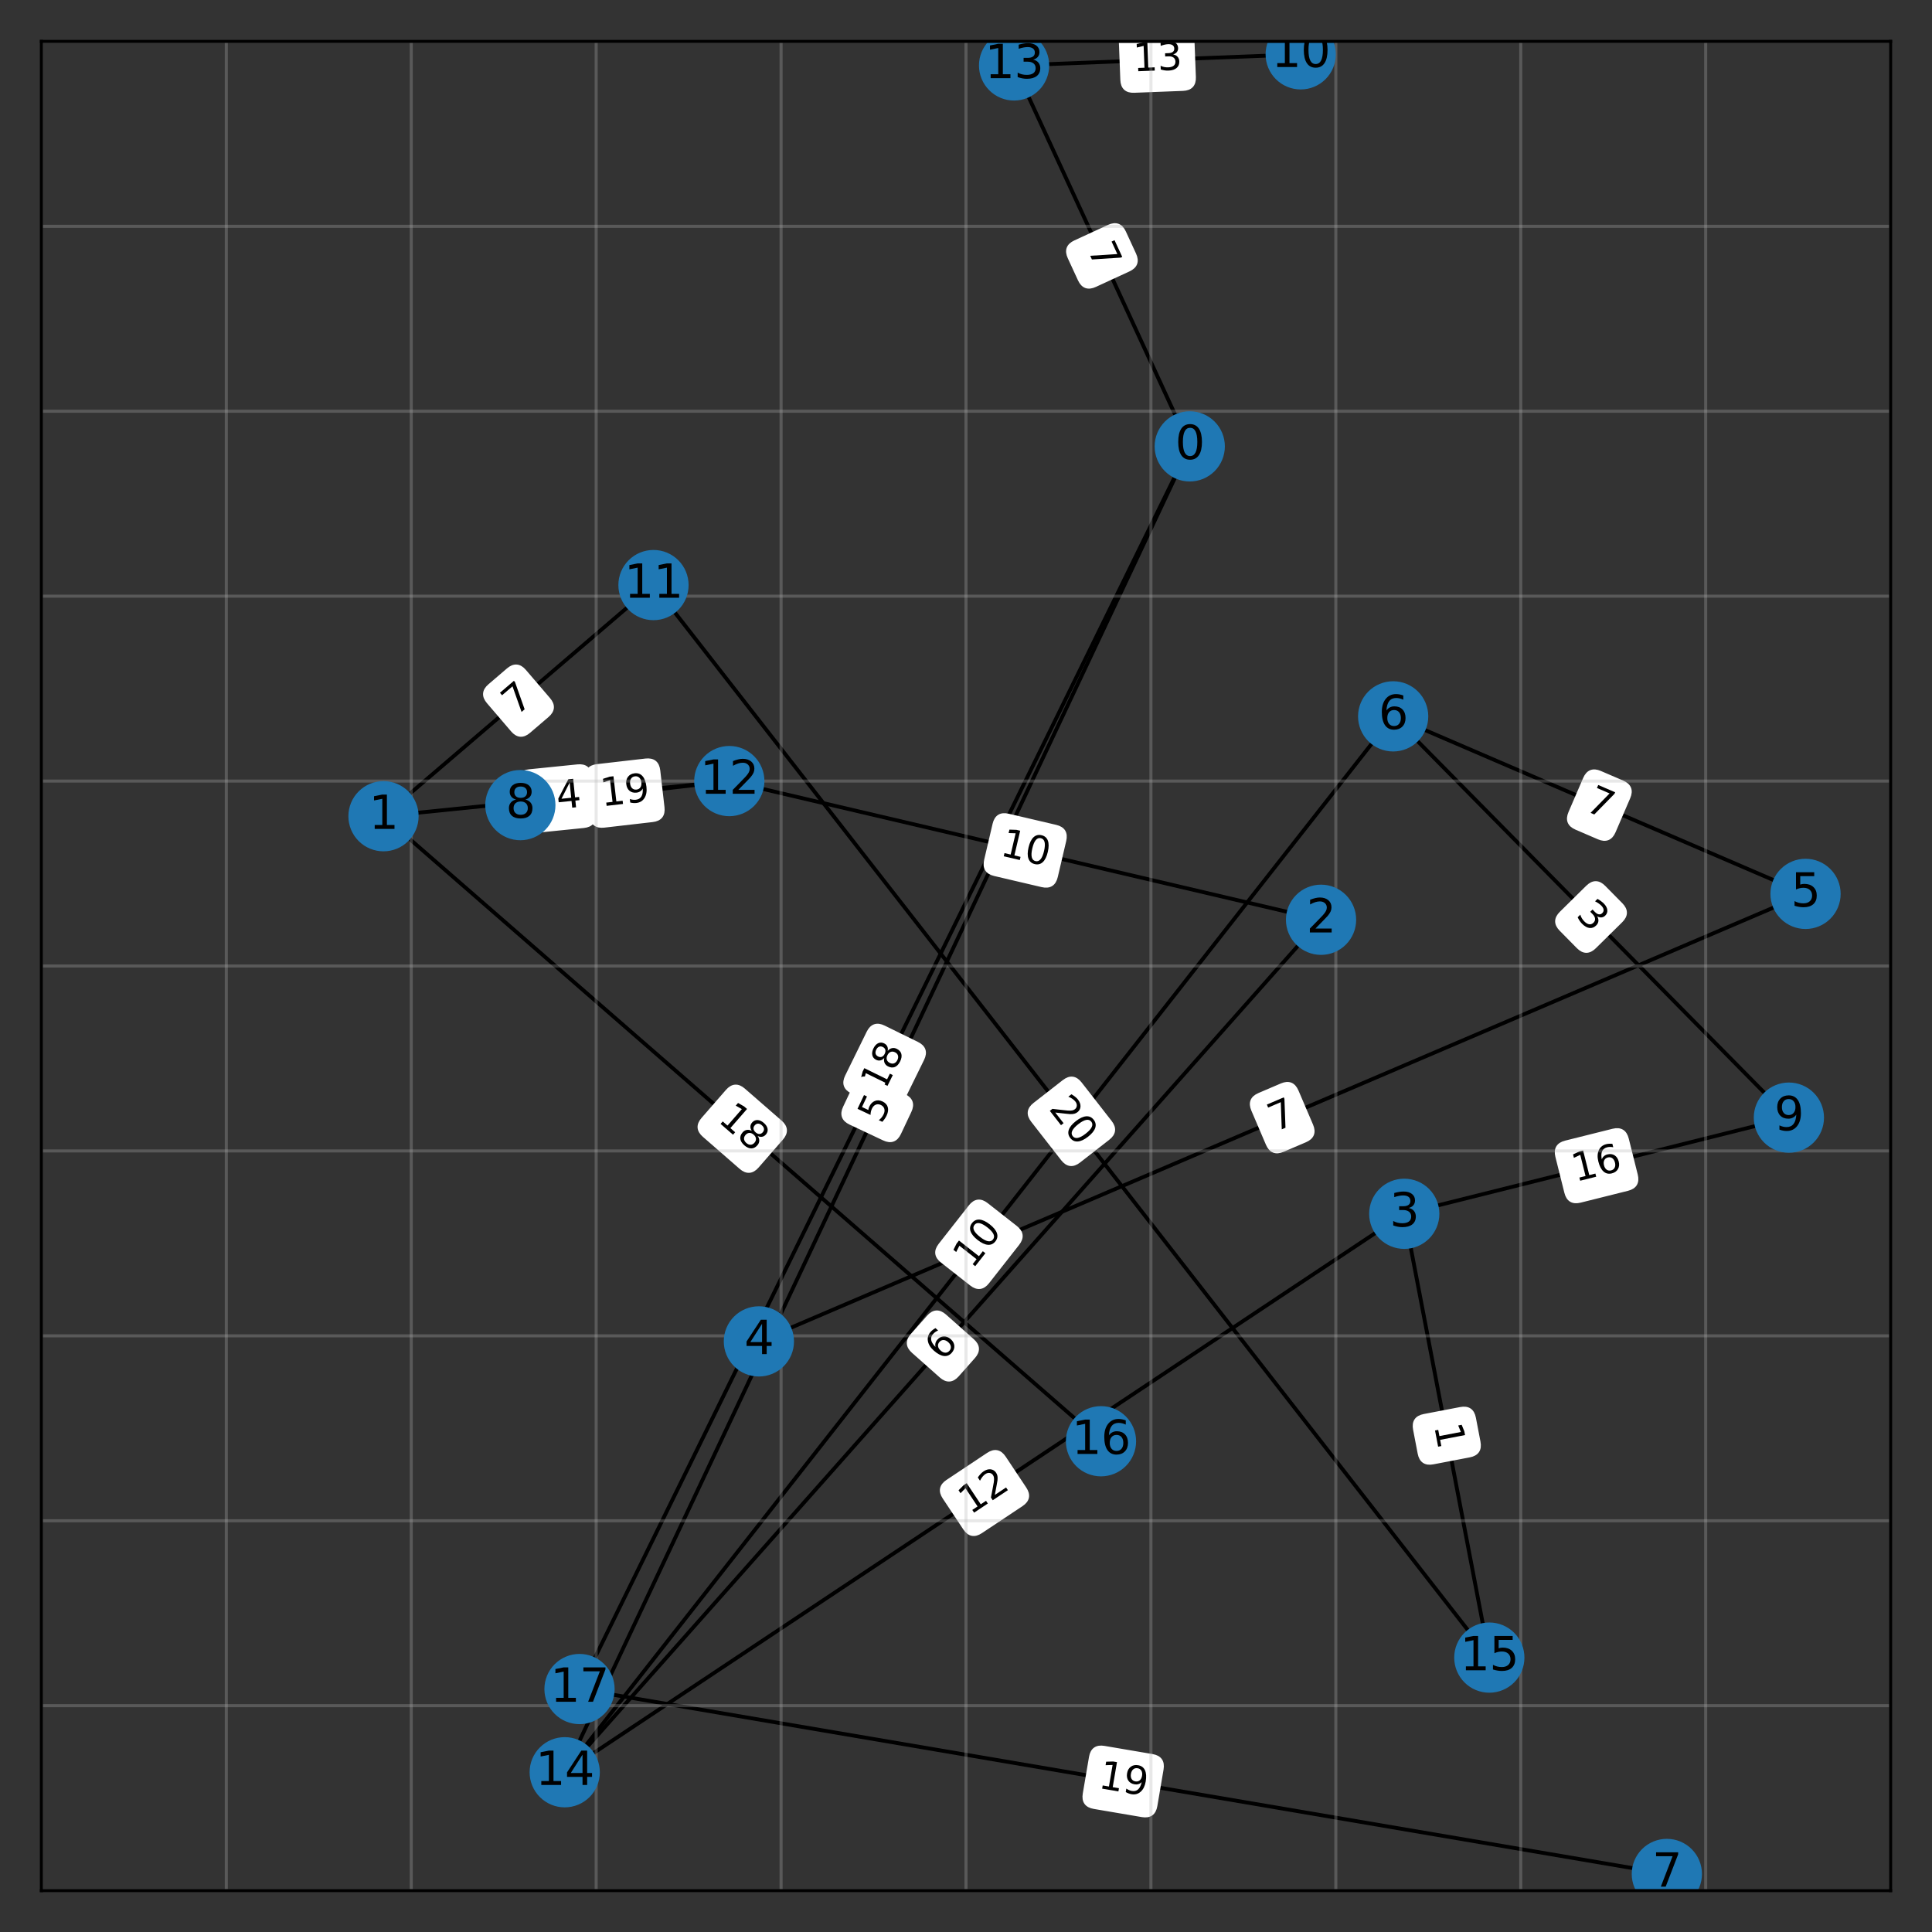 <?xml version="1.0" encoding="utf-8" standalone="no"?>
<!DOCTYPE svg PUBLIC "-//W3C//DTD SVG 1.1//EN"
  "http://www.w3.org/Graphics/SVG/1.1/DTD/svg11.dtd">
<svg xmlns:xlink="http://www.w3.org/1999/xlink" width="504pt" height="504pt" viewBox="0 0 504 504" xmlns="http://www.w3.org/2000/svg" version="1.1">
 <rect x="0" y="0" width="504" height="504" fill="#333333" stroke="none"/>
 <defs>
  <style type="text/css">*{stroke-linejoin: round; stroke-linecap: butt}</style>
 </defs>
 <g id="figure_1">
  <g id="patch_1">
   <path d="M 0 504 
L 504 504 
L 504 0 
L 0 0 
L 0 504 
z
" style="fill: none; opacity: 0"/>
  </g>
  <g id="axes_1">
   <g id="patch_2">
    <path d="M 10.8 493.2 
L 493.2 493.2 
L 493.2 10.8 
L 10.8 10.8 
L 10.8 493.2 
z
" style="fill: none; opacity: 0"/>
   </g>
   <g id="LineCollection_1">
    <path d="M 310.37 116.446 
L 151.178 440.618 
" clip-path="url(#p89d84c7776)" style="fill: none; stroke: #000000"/>
    <path d="M 310.37 116.446 
L 264.542 17.071 
" clip-path="url(#p89d84c7776)" style="fill: none; stroke: #000000"/>
    <path d="M 310.37 116.446 
L 147.319 462.326 
" clip-path="url(#p89d84c7776)" style="fill: none; stroke: #000000"/>
    <path d="M 100.044 212.926 
L 170.474 152.626 
" clip-path="url(#p89d84c7776)" style="fill: none; stroke: #000000"/>
    <path d="M 100.044 212.926 
L 190.253 203.76 
" clip-path="url(#p89d84c7776)" style="fill: none; stroke: #000000"/>
    <path d="M 100.044 212.926 
L 287.215 375.977 
" clip-path="url(#p89d84c7776)" style="fill: none; stroke: #000000"/>
    <path d="M 344.621 239.94 
L 147.319 462.326 
" clip-path="url(#p89d84c7776)" style="fill: none; stroke: #000000"/>
    <path d="M 344.621 239.94 
L 190.253 203.76 
" clip-path="url(#p89d84c7776)" style="fill: none; stroke: #000000"/>
    <path d="M 366.329 316.642 
L 466.668 291.557 
" clip-path="url(#p89d84c7776)" style="fill: none; stroke: #000000"/>
    <path d="M 366.329 316.642 
L 388.519 432.418 
" clip-path="url(#p89d84c7776)" style="fill: none; stroke: #000000"/>
    <path d="M 366.329 316.642 
L 147.319 462.326 
" clip-path="url(#p89d84c7776)" style="fill: none; stroke: #000000"/>
    <path d="M 197.971 349.927 
L 471.01 233.186 
" clip-path="url(#p89d84c7776)" style="fill: none; stroke: #000000"/>
    <path d="M 471.01 233.186 
L 363.434 186.876 
" clip-path="url(#p89d84c7776)" style="fill: none; stroke: #000000"/>
    <path d="M 363.434 186.876 
L 466.668 291.557 
" clip-path="url(#p89d84c7776)" style="fill: none; stroke: #000000"/>
    <path d="M 363.434 186.876 
L 147.319 462.326 
" clip-path="url(#p89d84c7776)" style="fill: none; stroke: #000000"/>
    <path d="M 434.83 488.858 
L 151.178 440.618 
" clip-path="url(#p89d84c7776)" style="fill: none; stroke: #000000"/>
    <path d="M 135.742 210.031 
L 190.253 203.76 
" clip-path="url(#p89d84c7776)" style="fill: none; stroke: #000000"/>
    <path d="M 339.314 14.177 
L 264.542 17.071 
" clip-path="url(#p89d84c7776)" style="fill: none; stroke: #000000"/>
    <path d="M 170.474 152.626 
L 388.519 432.418 
" clip-path="url(#p89d84c7776)" style="fill: none; stroke: #000000"/>
   </g>
   <g id="text_1">
    <g id="patch_3">
     <path d="M 235.007 287.697 
L 240.616 276.275 
Q 241.938 273.583 239.245 272.26 
L 230.558 267.994 
Q 227.865 266.672 226.543 269.365 
L 220.934 280.787 
Q 219.612 283.48 222.304 284.802 
L 230.992 289.068 
Q 233.684 290.39 235.007 287.697 
z
" clip-path="url(#p89d84c7776)" style="fill: #ffffff; stroke: #ffffff; stroke-linejoin: miter"/>
    </g>
    <g clip-path="url(#p89d84c7776)">
     <!-- 18 -->
     <g transform="translate(230.447 285.458) rotate(-63.846) scale(0.1 -0.1)">
      <defs>
       <path id="DejaVuSans-31" d="M 794 531 
L 1825 531 
L 1825 4091 
L 703 3866 
L 703 4441 
L 1819 4666 
L 2450 4666 
L 2450 531 
L 3481 531 
L 3481 0 
L 794 0 
L 794 531 
z
" transform="scale(0.016)"/>
       <path id="DejaVuSans-38" d="M 2034 2216 
Q 1584 2216 1326 1975 
Q 1069 1734 1069 1313 
Q 1069 891 1326 650 
Q 1584 409 2034 409 
Q 2484 409 2743 651 
Q 3003 894 3003 1313 
Q 3003 1734 2745 1975 
Q 2488 2216 2034 2216 
z
M 1403 2484 
Q 997 2584 770 2862 
Q 544 3141 544 3541 
Q 544 4100 942 4425 
Q 1341 4750 2034 4750 
Q 2731 4750 3128 4425 
Q 3525 4100 3525 3541 
Q 3525 3141 3298 2862 
Q 3072 2584 2669 2484 
Q 3125 2378 3379 2068 
Q 3634 1759 3634 1313 
Q 3634 634 3220 271 
Q 2806 -91 2034 -91 
Q 1263 -91 848 271 
Q 434 634 434 1313 
Q 434 1759 690 2068 
Q 947 2378 1403 2484 
z
M 1172 3481 
Q 1172 3119 1398 2916 
Q 1625 2713 2034 2713 
Q 2441 2713 2670 2916 
Q 2900 3119 2900 3481 
Q 2900 3844 2670 4047 
Q 2441 4250 2034 4250 
Q 1625 4250 1398 4047 
Q 1172 3844 1172 3481 
z
" transform="scale(0.016)"/>
      </defs>
      <use xlink:href="#DejaVuSans-31"/>
      <use xlink:href="#DejaVuSans-38" x="63.623"/>
     </g>
    </g>
   </g>
   <g id="text_2">
    <g id="patch_4">
     <path d="M 279.006 67.154 
L 281.671 72.932 
Q 282.927 75.656 285.651 74.4 
L 294.44 70.347 
Q 297.164 69.09 295.908 66.366 
L 293.243 60.588 
Q 291.987 57.864 289.263 59.12 
L 280.474 63.173 
Q 277.75 64.43 279.006 67.154 
z
" clip-path="url(#p89d84c7776)" style="fill: #ffffff; stroke: #ffffff; stroke-linejoin: miter"/>
    </g>
    <g clip-path="url(#p89d84c7776)">
     <!-- 7 -->
     <g transform="translate(283.619 65.027) rotate(-294.757) scale(0.1 -0.1)">
      <defs>
       <path id="DejaVuSans-37" d="M 525 4666 
L 3525 4666 
L 3525 4397 
L 1831 0 
L 1172 0 
L 2766 4134 
L 525 4134 
L 525 4666 
z
" transform="scale(0.016)"/>
      </defs>
      <use xlink:href="#DejaVuSans-37"/>
     </g>
    </g>
   </g>
   <g id="text_3">
    <g id="patch_5">
     <path d="M 234.578 295.607 
L 237.291 289.852 
Q 238.571 287.139 235.857 285.859 
L 227.103 281.733 
Q 224.389 280.453 223.11 283.167 
L 220.397 288.922 
Q 219.118 291.636 221.832 292.915 
L 230.586 297.042 
Q 233.299 298.321 234.578 295.607 
z
" clip-path="url(#p89d84c7776)" style="fill: #ffffff; stroke: #ffffff; stroke-linejoin: miter"/>
    </g>
    <g clip-path="url(#p89d84c7776)">
     <!-- 5 -->
     <g transform="translate(229.984 293.441) rotate(-64.76) scale(0.1 -0.1)">
      <defs>
       <path id="DejaVuSans-35" d="M 691 4666 
L 3169 4666 
L 3169 4134 
L 1269 4134 
L 1269 2991 
Q 1406 3038 1543 3061 
Q 1681 3084 1819 3084 
Q 2600 3084 3056 2656 
Q 3513 2228 3513 1497 
Q 3513 744 3044 326 
Q 2575 -91 1722 -91 
Q 1428 -91 1123 -41 
Q 819 9 494 109 
L 494 744 
Q 775 591 1075 516 
Q 1375 441 1709 441 
Q 2250 441 2565 725 
Q 2881 1009 2881 1497 
Q 2881 1984 2565 2268 
Q 2250 2553 1709 2553 
Q 1456 2553 1204 2497 
Q 953 2441 691 2322 
L 691 4666 
z
" transform="scale(0.016)"/>
      </defs>
      <use xlink:href="#DejaVuSans-35"/>
     </g>
    </g>
   </g>
   <g id="text_4">
    <g id="patch_6">
     <path d="M 137.94 190.8 
L 142.773 186.662 
Q 145.052 184.711 143.101 182.432 
L 136.807 175.08 
Q 134.856 172.801 132.577 174.752 
L 127.744 178.89 
Q 125.465 180.841 127.416 183.12 
L 133.71 190.472 
Q 135.661 192.751 137.94 190.8 
z
" clip-path="url(#p89d84c7776)" style="fill: #ffffff; stroke: #ffffff; stroke-linejoin: miter"/>
    </g>
    <g clip-path="url(#p89d84c7776)">
     <!-- 7 -->
     <g transform="translate(134.637 186.941) rotate(-40.569) scale(0.1 -0.1)">
      <use xlink:href="#DejaVuSans-37"/>
     </g>
    </g>
   </g>
   <g id="text_5">
    <g id="patch_7">
     <path d="M 139.609 216.785 
L 152.269 215.499 
Q 155.253 215.196 154.95 212.211 
L 153.972 202.582 
Q 153.668 199.598 150.684 199.901 
L 138.024 201.187 
Q 135.039 201.49 135.343 204.475 
L 136.321 214.104 
Q 136.624 217.088 139.609 216.785 
z
" clip-path="url(#p89d84c7776)" style="fill: #ffffff; stroke: #ffffff; stroke-linejoin: miter"/>
    </g>
    <g clip-path="url(#p89d84c7776)">
     <!-- 14 -->
     <g transform="translate(139.095 211.731) rotate(-5.802) scale(0.1 -0.1)">
      <defs>
       <path id="DejaVuSans-34" d="M 2419 4116 
L 825 1625 
L 2419 1625 
L 2419 4116 
z
M 2253 4666 
L 3047 4666 
L 3047 1625 
L 3713 1625 
L 3713 1100 
L 3047 1100 
L 3047 0 
L 2419 0 
L 2419 1100 
L 313 1100 
L 313 1709 
L 2253 4666 
z
" transform="scale(0.016)"/>
      </defs>
      <use xlink:href="#DejaVuSans-31"/>
      <use xlink:href="#DejaVuSans-34" x="63.623"/>
     </g>
    </g>
   </g>
   <g id="text_6">
    <g id="patch_8">
     <path d="M 183.684 296.184 
L 193.279 304.542 
Q 195.541 306.513 197.512 304.251 
L 203.869 296.953 
Q 205.839 294.691 203.577 292.72 
L 193.982 284.362 
Q 191.72 282.391 189.75 284.654 
L 183.393 291.951 
Q 181.422 294.213 183.684 296.184 
z
" clip-path="url(#p89d84c7776)" style="fill: #ffffff; stroke: #ffffff; stroke-linejoin: miter"/>
    </g>
    <g clip-path="url(#p89d84c7776)">
     <!-- 18 -->
     <g transform="translate(187.021 292.353) rotate(-318.94) scale(0.1 -0.1)">
      <use xlink:href="#DejaVuSans-31"/>
      <use xlink:href="#DejaVuSans-38" x="63.623"/>
     </g>
    </g>
   </g>
   <g id="text_7">
    <g id="patch_9">
     <path d="M 249.724 358.714 
L 253.946 353.955 
Q 255.937 351.711 253.693 349.72 
L 246.454 343.297 
Q 244.209 341.306 242.218 343.55 
L 237.996 348.309 
Q 236.005 350.553 238.249 352.544 
L 245.489 358.967 
Q 247.733 360.958 249.724 358.714 
z
" clip-path="url(#p89d84c7776)" style="fill: #ffffff; stroke: #ffffff; stroke-linejoin: miter"/>
    </g>
    <g clip-path="url(#p89d84c7776)">
     <!-- 6 -->
     <g transform="translate(245.924 355.343) rotate(-48.421) scale(0.1 -0.1)">
      <defs>
       <path id="DejaVuSans-36" d="M 2113 2584 
Q 1688 2584 1439 2293 
Q 1191 2003 1191 1497 
Q 1191 994 1439 701 
Q 1688 409 2113 409 
Q 2538 409 2786 701 
Q 3034 994 3034 1497 
Q 3034 2003 2786 2293 
Q 2538 2584 2113 2584 
z
M 3366 4563 
L 3366 3988 
Q 3128 4100 2886 4159 
Q 2644 4219 2406 4219 
Q 1781 4219 1451 3797 
Q 1122 3375 1075 2522 
Q 1259 2794 1537 2939 
Q 1816 3084 2150 3084 
Q 2853 3084 3261 2657 
Q 3669 2231 3669 1497 
Q 3669 778 3244 343 
Q 2819 -91 2113 -91 
Q 1303 -91 875 529 
Q 447 1150 447 2328 
Q 447 3434 972 4092 
Q 1497 4750 2381 4750 
Q 2619 4750 2861 4703 
Q 3103 4656 3366 4563 
z
" transform="scale(0.016)"/>
      </defs>
      <use xlink:href="#DejaVuSans-36"/>
     </g>
    </g>
   </g>
   <g id="text_8">
    <g id="patch_10">
     <path d="M 259.455 228.031 
L 271.844 230.934 
Q 274.765 231.619 275.45 228.698 
L 277.658 219.275 
Q 278.343 216.355 275.422 215.67 
L 263.033 212.766 
Q 260.112 212.082 259.427 215.003 
L 257.219 224.425 
Q 256.534 227.346 259.455 228.031 
z
" clip-path="url(#p89d84c7776)" style="fill: #ffffff; stroke: #ffffff; stroke-linejoin: miter"/>
    </g>
    <g clip-path="url(#p89d84c7776)">
     <!-- 10 -->
     <g transform="translate(260.614 223.085) rotate(-346.809) scale(0.1 -0.1)">
      <defs>
       <path id="DejaVuSans-30" d="M 2034 4250 
Q 1547 4250 1301 3770 
Q 1056 3291 1056 2328 
Q 1056 1369 1301 889 
Q 1547 409 2034 409 
Q 2525 409 2770 889 
Q 3016 1369 3016 2328 
Q 3016 3291 2770 3770 
Q 2525 4250 2034 4250 
z
M 2034 4750 
Q 2819 4750 3233 4129 
Q 3647 3509 3647 2328 
Q 3647 1150 3233 529 
Q 2819 -91 2034 -91 
Q 1250 -91 836 529 
Q 422 1150 422 2328 
Q 422 3509 836 4129 
Q 1250 4750 2034 4750 
z
" transform="scale(0.016)"/>
      </defs>
      <use xlink:href="#DejaVuSans-31"/>
      <use xlink:href="#DejaVuSans-30" x="63.623"/>
     </g>
    </g>
   </g>
   <g id="text_9">
    <g id="patch_11">
     <path d="M 412.225 313.248 
L 424.57 310.162 
Q 427.481 309.434 426.753 306.524 
L 424.406 297.134 
Q 423.678 294.224 420.768 294.952 
L 408.423 298.038 
Q 405.512 298.765 406.24 301.676 
L 408.587 311.065 
Q 409.315 313.975 412.225 313.248 
z
" clip-path="url(#p89d84c7776)" style="fill: #ffffff; stroke: #ffffff; stroke-linejoin: miter"/>
    </g>
    <g clip-path="url(#p89d84c7776)">
     <!-- 16 -->
     <g transform="translate(410.993 308.32) rotate(-14.036) scale(0.1 -0.1)">
      <use xlink:href="#DejaVuSans-31"/>
      <use xlink:href="#DejaVuSans-36" x="63.623"/>
     </g>
    </g>
   </g>
   <g id="text_10">
    <g id="patch_12">
     <path d="M 369.126 372.879 
L 370.324 379.128 
Q 370.888 382.074 373.835 381.509 
L 383.34 379.688 
Q 386.286 379.123 385.721 376.176 
L 384.524 369.928 
Q 383.959 366.981 381.013 367.546 
L 371.508 369.368 
Q 368.561 369.933 369.126 372.879 
z
" clip-path="url(#p89d84c7776)" style="fill: #ffffff; stroke: #ffffff; stroke-linejoin: miter"/>
    </g>
    <g clip-path="url(#p89d84c7776)">
     <!-- 1 -->
     <g transform="translate(374.115 371.923) rotate(-280.85) scale(0.1 -0.1)">
      <use xlink:href="#DejaVuSans-31"/>
     </g>
    </g>
   </g>
   <g id="text_11">
    <g id="patch_13">
     <path d="M 255.869 399.534 
L 266.464 392.486 
Q 268.962 390.825 267.3 388.327 
L 261.94 380.269 
Q 260.279 377.771 257.781 379.433 
L 247.186 386.48 
Q 244.688 388.142 246.349 390.64 
L 251.71 398.698 
Q 253.371 401.196 255.869 399.534 
z
" clip-path="url(#p89d84c7776)" style="fill: #ffffff; stroke: #ffffff; stroke-linejoin: miter"/>
    </g>
    <g clip-path="url(#p89d84c7776)">
     <!-- 12 -->
     <g transform="translate(253.056 395.305) rotate(-33.632) scale(0.1 -0.1)">
      <defs>
       <path id="DejaVuSans-32" d="M 1228 531 
L 3431 531 
L 3431 0 
L 469 0 
L 469 531 
Q 828 903 1448 1529 
Q 2069 2156 2228 2338 
Q 2531 2678 2651 2914 
Q 2772 3150 2772 3378 
Q 2772 3750 2511 3984 
Q 2250 4219 1831 4219 
Q 1534 4219 1204 4116 
Q 875 4013 500 3803 
L 500 4441 
Q 881 4594 1212 4672 
Q 1544 4750 1819 4750 
Q 2544 4750 2975 4387 
Q 3406 4025 3406 3419 
Q 3406 3131 3298 2873 
Q 3191 2616 2906 2266 
Q 2828 2175 2409 1742 
Q 1991 1309 1228 531 
z
" transform="scale(0.016)"/>
      </defs>
      <use xlink:href="#DejaVuSans-31"/>
      <use xlink:href="#DejaVuSans-32" x="63.623"/>
     </g>
    </g>
   </g>
   <g id="text_12">
    <g id="patch_14">
     <path d="M 334.646 300.016 
L 340.496 297.515 
Q 343.255 296.335 342.075 293.577 
L 338.27 284.678 
Q 337.091 281.919 334.332 283.099 
L 328.482 285.6 
Q 325.724 286.78 326.903 289.538 
L 330.708 298.437 
Q 331.887 301.195 334.646 300.016 
z
" clip-path="url(#p89d84c7776)" style="fill: #ffffff; stroke: #ffffff; stroke-linejoin: miter"/>
    </g>
    <g clip-path="url(#p89d84c7776)">
     <!-- 7 -->
     <g transform="translate(332.649 295.345) rotate(-23.15) scale(0.1 -0.1)">
      <use xlink:href="#DejaVuSans-37"/>
     </g>
    </g>
   </g>
   <g id="text_13">
    <g id="patch_15">
     <path d="M 411.201 215.974 
L 417.045 218.49 
Q 419.801 219.676 420.987 216.92 
L 424.814 208.031 
Q 426 205.275 423.244 204.089 
L 417.4 201.573 
Q 414.645 200.387 413.459 203.143 
L 409.632 212.032 
Q 408.446 214.788 411.201 215.974 
z
" clip-path="url(#p89d84c7776)" style="fill: #ffffff; stroke: #ffffff; stroke-linejoin: miter"/>
    </g>
    <g clip-path="url(#p89d84c7776)">
     <!-- 7 -->
     <g transform="translate(413.21 211.308) rotate(-336.708) scale(0.1 -0.1)">
      <use xlink:href="#DejaVuSans-37"/>
     </g>
    </g>
   </g>
   <g id="text_14">
    <g id="patch_16">
     <path d="M 407.237 242.457 
L 411.705 246.987 
Q 413.811 249.123 415.947 247.017 
L 422.838 240.221 
Q 424.974 238.115 422.868 235.979 
L 418.4 231.448 
Q 416.294 229.312 414.158 231.419 
L 407.267 238.214 
Q 405.131 240.321 407.237 242.457 
z
" clip-path="url(#p89d84c7776)" style="fill: #ffffff; stroke: #ffffff; stroke-linejoin: miter"/>
    </g>
    <g clip-path="url(#p89d84c7776)">
     <!-- 3 -->
     <g transform="translate(410.854 238.89) rotate(-314.601) scale(0.1 -0.1)">
      <defs>
       <path id="DejaVuSans-33" d="M 2597 2516 
Q 3050 2419 3304 2112 
Q 3559 1806 3559 1356 
Q 3559 666 3084 287 
Q 2609 -91 1734 -91 
Q 1441 -91 1130 -33 
Q 819 25 488 141 
L 488 750 
Q 750 597 1062 519 
Q 1375 441 1716 441 
Q 2309 441 2620 675 
Q 2931 909 2931 1356 
Q 2931 1769 2642 2001 
Q 2353 2234 1838 2234 
L 1294 2234 
L 1294 2753 
L 1863 2753 
Q 2328 2753 2575 2939 
Q 2822 3125 2822 3475 
Q 2822 3834 2567 4026 
Q 2313 4219 1838 4219 
Q 1578 4219 1281 4162 
Q 984 4106 628 3988 
L 628 4550 
Q 988 4650 1302 4700 
Q 1616 4750 1894 4750 
Q 2613 4750 3031 4423 
Q 3450 4097 3450 3541 
Q 3450 3153 3228 2886 
Q 3006 2619 2597 2516 
z
" transform="scale(0.016)"/>
      </defs>
      <use xlink:href="#DejaVuSans-33"/>
     </g>
    </g>
   </g>
   <g id="text_15">
    <g id="patch_17">
     <path d="M 257.617 334.446 
L 265.471 324.435 
Q 267.323 322.074 264.963 320.223 
L 257.349 314.249 
Q 254.988 312.397 253.137 314.757 
L 245.282 324.768 
Q 243.43 327.129 245.79 328.98 
L 253.404 334.954 
Q 255.765 336.806 257.617 334.446 
z
" clip-path="url(#p89d84c7776)" style="fill: #ffffff; stroke: #ffffff; stroke-linejoin: miter"/>
    </g>
    <g clip-path="url(#p89d84c7776)">
     <!-- 10 -->
     <g transform="translate(253.62 331.31) rotate(-51.883) scale(0.1 -0.1)">
      <use xlink:href="#DejaVuSans-31"/>
      <use xlink:href="#DejaVuSans-30" x="63.623"/>
     </g>
    </g>
   </g>
   <g id="text_16">
    <g id="patch_18">
     <path d="M 285.415 471.399 
L 297.96 473.533 
Q 300.917 474.036 301.42 471.078 
L 303.043 461.537 
Q 303.546 458.58 300.588 458.077 
L 288.043 455.943 
Q 285.086 455.44 284.583 458.398 
L 282.96 467.939 
Q 282.457 470.896 285.415 471.399 
z
" clip-path="url(#p89d84c7776)" style="fill: #ffffff; stroke: #ffffff; stroke-linejoin: miter"/>
    </g>
    <g clip-path="url(#p89d84c7776)">
     <!-- 19 -->
     <g transform="translate(286.266 466.392) rotate(-350.348) scale(0.1 -0.1)">
      <defs>
       <path id="DejaVuSans-39" d="M 703 97 
L 703 672 
Q 941 559 1184 500 
Q 1428 441 1663 441 
Q 2288 441 2617 861 
Q 2947 1281 2994 2138 
Q 2813 1869 2534 1725 
Q 2256 1581 1919 1581 
Q 1219 1581 811 2004 
Q 403 2428 403 3163 
Q 403 3881 828 4315 
Q 1253 4750 1959 4750 
Q 2769 4750 3195 4129 
Q 3622 3509 3622 2328 
Q 3622 1225 3098 567 
Q 2575 -91 1691 -91 
Q 1453 -91 1209 -44 
Q 966 3 703 97 
z
M 1959 2075 
Q 2384 2075 2632 2365 
Q 2881 2656 2881 3163 
Q 2881 3666 2632 3958 
Q 2384 4250 1959 4250 
Q 1534 4250 1286 3958 
Q 1038 3666 1038 3163 
Q 1038 2656 1286 2365 
Q 1534 2075 1959 2075 
z
" transform="scale(0.016)"/>
      </defs>
      <use xlink:href="#DejaVuSans-31"/>
      <use xlink:href="#DejaVuSans-39" x="63.623"/>
     </g>
    </g>
   </g>
   <g id="text_17">
    <g id="patch_19">
     <path d="M 157.57 215.411 
L 170.211 213.956 
Q 173.192 213.614 172.849 210.633 
L 171.743 201.018 
Q 171.4 198.038 168.42 198.381 
L 155.778 199.835 
Q 152.798 200.178 153.141 203.159 
L 154.247 212.773 
Q 154.59 215.754 157.57 215.411 
z
" clip-path="url(#p89d84c7776)" style="fill: #ffffff; stroke: #ffffff; stroke-linejoin: miter"/>
    </g>
    <g clip-path="url(#p89d84c7776)">
     <!-- 19 -->
     <g transform="translate(156.989 210.364) rotate(-6.563) scale(0.1 -0.1)">
      <use xlink:href="#DejaVuSans-31"/>
      <use xlink:href="#DejaVuSans-39" x="63.623"/>
     </g>
    </g>
   </g>
   <g id="text_18">
    <g id="patch_20">
     <path d="M 295.873 23.703 
L 308.589 23.211 
Q 311.586 23.095 311.47 20.097 
L 311.096 10.426 
Q 310.98 7.429 307.982 7.545 
L 295.267 8.037 
Q 292.269 8.153 292.385 11.151 
L 292.759 20.822 
Q 292.875 23.819 295.873 23.703 
z
" clip-path="url(#p89d84c7776)" style="fill: #ffffff; stroke: #ffffff; stroke-linejoin: miter"/>
    </g>
    <g clip-path="url(#p89d84c7776)">
     <!-- 13 -->
     <g transform="translate(295.677 18.627) rotate(-2.217) scale(0.1 -0.1)">
      <use xlink:href="#DejaVuSans-31"/>
      <use xlink:href="#DejaVuSans-33" x="63.623"/>
     </g>
    </g>
   </g>
   <g id="text_19">
    <g id="patch_21">
     <path d="M 269.403 292.322 
L 277.225 302.359 
Q 279.069 304.725 281.435 302.881 
L 289.069 296.932 
Q 291.435 295.088 289.591 292.722 
L 281.769 282.685 
Q 279.925 280.318 277.559 282.162 
L 269.925 288.111 
Q 267.559 289.956 269.403 292.322 
z
" clip-path="url(#p89d84c7776)" style="fill: #ffffff; stroke: #ffffff; stroke-linejoin: miter"/>
    </g>
    <g clip-path="url(#p89d84c7776)">
     <!-- 20 -->
     <g transform="translate(273.409 289.199) rotate(-307.93) scale(0.1 -0.1)">
      <use xlink:href="#DejaVuSans-32"/>
      <use xlink:href="#DejaVuSans-30" x="63.623"/>
     </g>
    </g>
   </g>
   <g id="matplotlib.axis_1">
    <g id="xtick_1">
     <g id="line2d_1">
      <path d="M 10.8 493.2 
L 10.8 10.8 
" clip-path="url(#p89d84c7776)" style="fill: none; stroke: #b0b0b0; stroke-opacity: 0.3; stroke-width: 0.8; stroke-linecap: square"/>
     </g>
    </g>
    <g id="xtick_2">
     <g id="line2d_2">
      <path d="M 59.04 493.2 
L 59.04 10.8 
" clip-path="url(#p89d84c7776)" style="fill: none; stroke: #b0b0b0; stroke-opacity: 0.3; stroke-width: 0.8; stroke-linecap: square"/>
     </g>
    </g>
    <g id="xtick_3">
     <g id="line2d_3">
      <path d="M 107.28 493.2 
L 107.28 10.8 
" clip-path="url(#p89d84c7776)" style="fill: none; stroke: #b0b0b0; stroke-opacity: 0.3; stroke-width: 0.8; stroke-linecap: square"/>
     </g>
    </g>
    <g id="xtick_4">
     <g id="line2d_4">
      <path d="M 155.52 493.2 
L 155.52 10.8 
" clip-path="url(#p89d84c7776)" style="fill: none; stroke: #b0b0b0; stroke-opacity: 0.3; stroke-width: 0.8; stroke-linecap: square"/>
     </g>
    </g>
    <g id="xtick_5">
     <g id="line2d_5">
      <path d="M 203.76 493.2 
L 203.76 10.8 
" clip-path="url(#p89d84c7776)" style="fill: none; stroke: #b0b0b0; stroke-opacity: 0.3; stroke-width: 0.8; stroke-linecap: square"/>
     </g>
    </g>
    <g id="xtick_6">
     <g id="line2d_6">
      <path d="M 252 493.2 
L 252 10.8 
" clip-path="url(#p89d84c7776)" style="fill: none; stroke: #b0b0b0; stroke-opacity: 0.3; stroke-width: 0.8; stroke-linecap: square"/>
     </g>
    </g>
    <g id="xtick_7">
     <g id="line2d_7">
      <path d="M 300.24 493.2 
L 300.24 10.8 
" clip-path="url(#p89d84c7776)" style="fill: none; stroke: #b0b0b0; stroke-opacity: 0.3; stroke-width: 0.8; stroke-linecap: square"/>
     </g>
    </g>
    <g id="xtick_8">
     <g id="line2d_8">
      <path d="M 348.48 493.2 
L 348.48 10.8 
" clip-path="url(#p89d84c7776)" style="fill: none; stroke: #b0b0b0; stroke-opacity: 0.3; stroke-width: 0.8; stroke-linecap: square"/>
     </g>
    </g>
    <g id="xtick_9">
     <g id="line2d_9">
      <path d="M 396.72 493.2 
L 396.72 10.8 
" clip-path="url(#p89d84c7776)" style="fill: none; stroke: #b0b0b0; stroke-opacity: 0.3; stroke-width: 0.8; stroke-linecap: square"/>
     </g>
    </g>
    <g id="xtick_10">
     <g id="line2d_10">
      <path d="M 444.96 493.2 
L 444.96 10.8 
" clip-path="url(#p89d84c7776)" style="fill: none; stroke: #b0b0b0; stroke-opacity: 0.3; stroke-width: 0.8; stroke-linecap: square"/>
     </g>
    </g>
    <g id="xtick_11">
     <g id="line2d_11">
      <path d="M 493.2 493.2 
L 493.2 10.8 
" clip-path="url(#p89d84c7776)" style="fill: none; stroke: #b0b0b0; stroke-opacity: 0.3; stroke-width: 0.8; stroke-linecap: square"/>
     </g>
    </g>
   </g>
   <g id="matplotlib.axis_2">
    <g id="ytick_1">
     <g id="line2d_12">
      <path d="M 10.8 493.2 
L 493.2 493.2 
" clip-path="url(#p89d84c7776)" style="fill: none; stroke: #b0b0b0; stroke-opacity: 0.3; stroke-width: 0.8; stroke-linecap: square"/>
     </g>
    </g>
    <g id="ytick_2">
     <g id="line2d_13">
      <path d="M 10.8 444.96 
L 493.2 444.96 
" clip-path="url(#p89d84c7776)" style="fill: none; stroke: #b0b0b0; stroke-opacity: 0.3; stroke-width: 0.8; stroke-linecap: square"/>
     </g>
    </g>
    <g id="ytick_3">
     <g id="line2d_14">
      <path d="M 10.8 396.72 
L 493.2 396.72 
" clip-path="url(#p89d84c7776)" style="fill: none; stroke: #b0b0b0; stroke-opacity: 0.3; stroke-width: 0.8; stroke-linecap: square"/>
     </g>
    </g>
    <g id="ytick_4">
     <g id="line2d_15">
      <path d="M 10.8 348.48 
L 493.2 348.48 
" clip-path="url(#p89d84c7776)" style="fill: none; stroke: #b0b0b0; stroke-opacity: 0.3; stroke-width: 0.8; stroke-linecap: square"/>
     </g>
    </g>
    <g id="ytick_5">
     <g id="line2d_16">
      <path d="M 10.8 300.24 
L 493.2 300.24 
" clip-path="url(#p89d84c7776)" style="fill: none; stroke: #b0b0b0; stroke-opacity: 0.3; stroke-width: 0.8; stroke-linecap: square"/>
     </g>
    </g>
    <g id="ytick_6">
     <g id="line2d_17">
      <path d="M 10.8 252 
L 493.2 252 
" clip-path="url(#p89d84c7776)" style="fill: none; stroke: #b0b0b0; stroke-opacity: 0.3; stroke-width: 0.8; stroke-linecap: square"/>
     </g>
    </g>
    <g id="ytick_7">
     <g id="line2d_18">
      <path d="M 10.8 203.76 
L 493.2 203.76 
" clip-path="url(#p89d84c7776)" style="fill: none; stroke: #b0b0b0; stroke-opacity: 0.3; stroke-width: 0.8; stroke-linecap: square"/>
     </g>
    </g>
    <g id="ytick_8">
     <g id="line2d_19">
      <path d="M 10.8 155.52 
L 493.2 155.52 
" clip-path="url(#p89d84c7776)" style="fill: none; stroke: #b0b0b0; stroke-opacity: 0.3; stroke-width: 0.8; stroke-linecap: square"/>
     </g>
    </g>
    <g id="ytick_9">
     <g id="line2d_20">
      <path d="M 10.8 107.28 
L 493.2 107.28 
" clip-path="url(#p89d84c7776)" style="fill: none; stroke: #b0b0b0; stroke-opacity: 0.3; stroke-width: 0.8; stroke-linecap: square"/>
     </g>
    </g>
    <g id="ytick_10">
     <g id="line2d_21">
      <path d="M 10.8 59.04 
L 493.2 59.04 
" clip-path="url(#p89d84c7776)" style="fill: none; stroke: #b0b0b0; stroke-opacity: 0.3; stroke-width: 0.8; stroke-linecap: square"/>
     </g>
    </g>
    <g id="ytick_11">
     <g id="line2d_22">
      <path d="M 10.8 10.8 
L 493.2 10.8 
" clip-path="url(#p89d84c7776)" style="fill: none; stroke: #b0b0b0; stroke-opacity: 0.3; stroke-width: 0.8; stroke-linecap: square"/>
     </g>
    </g>
   </g>
   <g id="PathCollection_1">
    <defs>
     <path id="m67a51311cd" d="M 0 8.66 
C 2.297 8.66 4.5 7.748 6.124 6.124 
C 7.748 4.5 8.66 2.297 8.66 0 
C 8.66 -2.297 7.748 -4.5 6.124 -6.124 
C 4.5 -7.748 2.297 -8.66 0 -8.66 
C -2.297 -8.66 -4.5 -7.748 -6.124 -6.124 
C -7.748 -4.5 -8.66 -2.297 -8.66 0 
C -8.66 2.297 -7.748 4.5 -6.124 6.124 
C -4.5 7.748 -2.297 8.66 0 8.66 
z
" style="stroke: #1f78b4"/>
    </defs>
    <g clip-path="url(#p89d84c7776)">
     <use xlink:href="#m67a51311cd" x="310.37" y="116.446" style="fill: #1f78b4; stroke: #1f78b4"/>
     <use xlink:href="#m67a51311cd" x="100.044" y="212.926" style="fill: #1f78b4; stroke: #1f78b4"/>
     <use xlink:href="#m67a51311cd" x="344.621" y="239.94" style="fill: #1f78b4; stroke: #1f78b4"/>
     <use xlink:href="#m67a51311cd" x="366.329" y="316.642" style="fill: #1f78b4; stroke: #1f78b4"/>
     <use xlink:href="#m67a51311cd" x="197.971" y="349.927" style="fill: #1f78b4; stroke: #1f78b4"/>
     <use xlink:href="#m67a51311cd" x="471.01" y="233.186" style="fill: #1f78b4; stroke: #1f78b4"/>
     <use xlink:href="#m67a51311cd" x="363.434" y="186.876" style="fill: #1f78b4; stroke: #1f78b4"/>
     <use xlink:href="#m67a51311cd" x="434.83" y="488.858" style="fill: #1f78b4; stroke: #1f78b4"/>
     <use xlink:href="#m67a51311cd" x="135.742" y="210.031" style="fill: #1f78b4; stroke: #1f78b4"/>
     <use xlink:href="#m67a51311cd" x="466.668" y="291.557" style="fill: #1f78b4; stroke: #1f78b4"/>
     <use xlink:href="#m67a51311cd" x="339.314" y="14.177" style="fill: #1f78b4; stroke: #1f78b4"/>
     <use xlink:href="#m67a51311cd" x="170.474" y="152.626" style="fill: #1f78b4; stroke: #1f78b4"/>
     <use xlink:href="#m67a51311cd" x="190.253" y="203.76" style="fill: #1f78b4; stroke: #1f78b4"/>
     <use xlink:href="#m67a51311cd" x="264.542" y="17.071" style="fill: #1f78b4; stroke: #1f78b4"/>
     <use xlink:href="#m67a51311cd" x="147.319" y="462.326" style="fill: #1f78b4; stroke: #1f78b4"/>
     <use xlink:href="#m67a51311cd" x="388.519" y="432.418" style="fill: #1f78b4; stroke: #1f78b4"/>
     <use xlink:href="#m67a51311cd" x="287.215" y="375.977" style="fill: #1f78b4; stroke: #1f78b4"/>
     <use xlink:href="#m67a51311cd" x="151.178" y="440.618" style="fill: #1f78b4; stroke: #1f78b4"/>
    </g>
   </g>
   <g id="patch_22">
    <path d="M 10.8 493.2 
L 10.8 10.8 
" style="fill: none; stroke: #000000; stroke-width: 0.8; stroke-linejoin: miter; stroke-linecap: square"/>
   </g>
   <g id="patch_23">
    <path d="M 493.2 493.2 
L 493.2 10.8 
" style="fill: none; stroke: #000000; stroke-width: 0.8; stroke-linejoin: miter; stroke-linecap: square"/>
   </g>
   <g id="patch_24">
    <path d="M 10.8 493.2 
L 493.2 493.2 
" style="fill: none; stroke: #000000; stroke-width: 0.8; stroke-linejoin: miter; stroke-linecap: square"/>
   </g>
   <g id="patch_25">
    <path d="M 10.8 10.8 
L 493.2 10.8 
" style="fill: none; stroke: #000000; stroke-width: 0.8; stroke-linejoin: miter; stroke-linecap: square"/>
   </g>
   <g id="text_20">
    <g clip-path="url(#p89d84c7776)">
     <!-- 0 -->
     <g transform="translate(306.553 119.757) scale(0.12 -0.12)">
      <use xlink:href="#DejaVuSans-30"/>
     </g>
    </g>
   </g>
   <g id="text_21">
    <g clip-path="url(#p89d84c7776)">
     <!-- 1 -->
     <g transform="translate(96.227 216.237) scale(0.12 -0.12)">
      <use xlink:href="#DejaVuSans-31"/>
     </g>
    </g>
   </g>
   <g id="text_22">
    <g clip-path="url(#p89d84c7776)">
     <!-- 2 -->
     <g transform="translate(340.803 243.251) scale(0.12 -0.12)">
      <use xlink:href="#DejaVuSans-32"/>
     </g>
    </g>
   </g>
   <g id="text_23">
    <g clip-path="url(#p89d84c7776)">
     <!-- 3 -->
     <g transform="translate(362.511 319.953) scale(0.12 -0.12)">
      <use xlink:href="#DejaVuSans-33"/>
     </g>
    </g>
   </g>
   <g id="text_24">
    <g clip-path="url(#p89d84c7776)">
     <!-- 4 -->
     <g transform="translate(194.154 353.238) scale(0.12 -0.12)">
      <use xlink:href="#DejaVuSans-34"/>
     </g>
    </g>
   </g>
   <g id="text_25">
    <g clip-path="url(#p89d84c7776)">
     <!-- 5 -->
     <g transform="translate(467.192 236.498) scale(0.12 -0.12)">
      <use xlink:href="#DejaVuSans-35"/>
     </g>
    </g>
   </g>
   <g id="text_26">
    <g clip-path="url(#p89d84c7776)">
     <!-- 6 -->
     <g transform="translate(359.617 190.187) scale(0.12 -0.12)">
      <use xlink:href="#DejaVuSans-36"/>
     </g>
    </g>
   </g>
   <g id="text_27">
    <g clip-path="url(#p89d84c7776)">
     <!-- 7 -->
     <g transform="translate(431.012 492.17) scale(0.12 -0.12)">
      <use xlink:href="#DejaVuSans-37"/>
     </g>
    </g>
   </g>
   <g id="text_28">
    <g clip-path="url(#p89d84c7776)">
     <!-- 8 -->
     <g transform="translate(131.924 213.342) scale(0.12 -0.12)">
      <use xlink:href="#DejaVuSans-38"/>
     </g>
    </g>
   </g>
   <g id="text_29">
    <g clip-path="url(#p89d84c7776)">
     <!-- 9 -->
     <g transform="translate(462.851 294.868) scale(0.12 -0.12)">
      <use xlink:href="#DejaVuSans-39"/>
     </g>
    </g>
   </g>
   <g id="text_30">
    <g clip-path="url(#p89d84c7776)">
     <!-- 10 -->
     <g transform="translate(331.679 17.488) scale(0.12 -0.12)">
      <use xlink:href="#DejaVuSans-31"/>
      <use xlink:href="#DejaVuSans-30" x="63.623"/>
     </g>
    </g>
   </g>
   <g id="text_31">
    <g clip-path="url(#p89d84c7776)">
     <!-- 11 -->
     <g transform="translate(162.839 155.937) scale(0.12 -0.12)">
      <use xlink:href="#DejaVuSans-31"/>
      <use xlink:href="#DejaVuSans-31" x="63.623"/>
     </g>
    </g>
   </g>
   <g id="text_32">
    <g clip-path="url(#p89d84c7776)">
     <!-- 12 -->
     <g transform="translate(182.618 207.071) scale(0.12 -0.12)">
      <use xlink:href="#DejaVuSans-31"/>
      <use xlink:href="#DejaVuSans-32" x="63.623"/>
     </g>
    </g>
   </g>
   <g id="text_33">
    <g clip-path="url(#p89d84c7776)">
     <!-- 13 -->
     <g transform="translate(256.907 20.382) scale(0.12 -0.12)">
      <use xlink:href="#DejaVuSans-31"/>
      <use xlink:href="#DejaVuSans-33" x="63.623"/>
     </g>
    </g>
   </g>
   <g id="text_34">
    <g clip-path="url(#p89d84c7776)">
     <!-- 14 -->
     <g transform="translate(139.684 465.638) scale(0.12 -0.12)">
      <use xlink:href="#DejaVuSans-31"/>
      <use xlink:href="#DejaVuSans-34" x="63.623"/>
     </g>
    </g>
   </g>
   <g id="text_35">
    <g clip-path="url(#p89d84c7776)">
     <!-- 15 -->
     <g transform="translate(380.884 435.729) scale(0.12 -0.12)">
      <use xlink:href="#DejaVuSans-31"/>
      <use xlink:href="#DejaVuSans-35" x="63.623"/>
     </g>
    </g>
   </g>
   <g id="text_36">
    <g clip-path="url(#p89d84c7776)">
     <!-- 16 -->
     <g transform="translate(279.58 379.288) scale(0.12 -0.12)">
      <use xlink:href="#DejaVuSans-31"/>
      <use xlink:href="#DejaVuSans-36" x="63.623"/>
     </g>
    </g>
   </g>
   <g id="text_37">
    <g clip-path="url(#p89d84c7776)">
     <!-- 17 -->
     <g transform="translate(143.543 443.93) scale(0.12 -0.12)">
      <use xlink:href="#DejaVuSans-31"/>
      <use xlink:href="#DejaVuSans-37" x="63.623"/>
     </g>
    </g>
   </g>
  </g>
 </g>
 <defs>
  <clipPath id="p89d84c7776">
   <rect x="10.8" y="10.8" width="482.4" height="482.4"/>
  </clipPath>
 </defs>
</svg>
